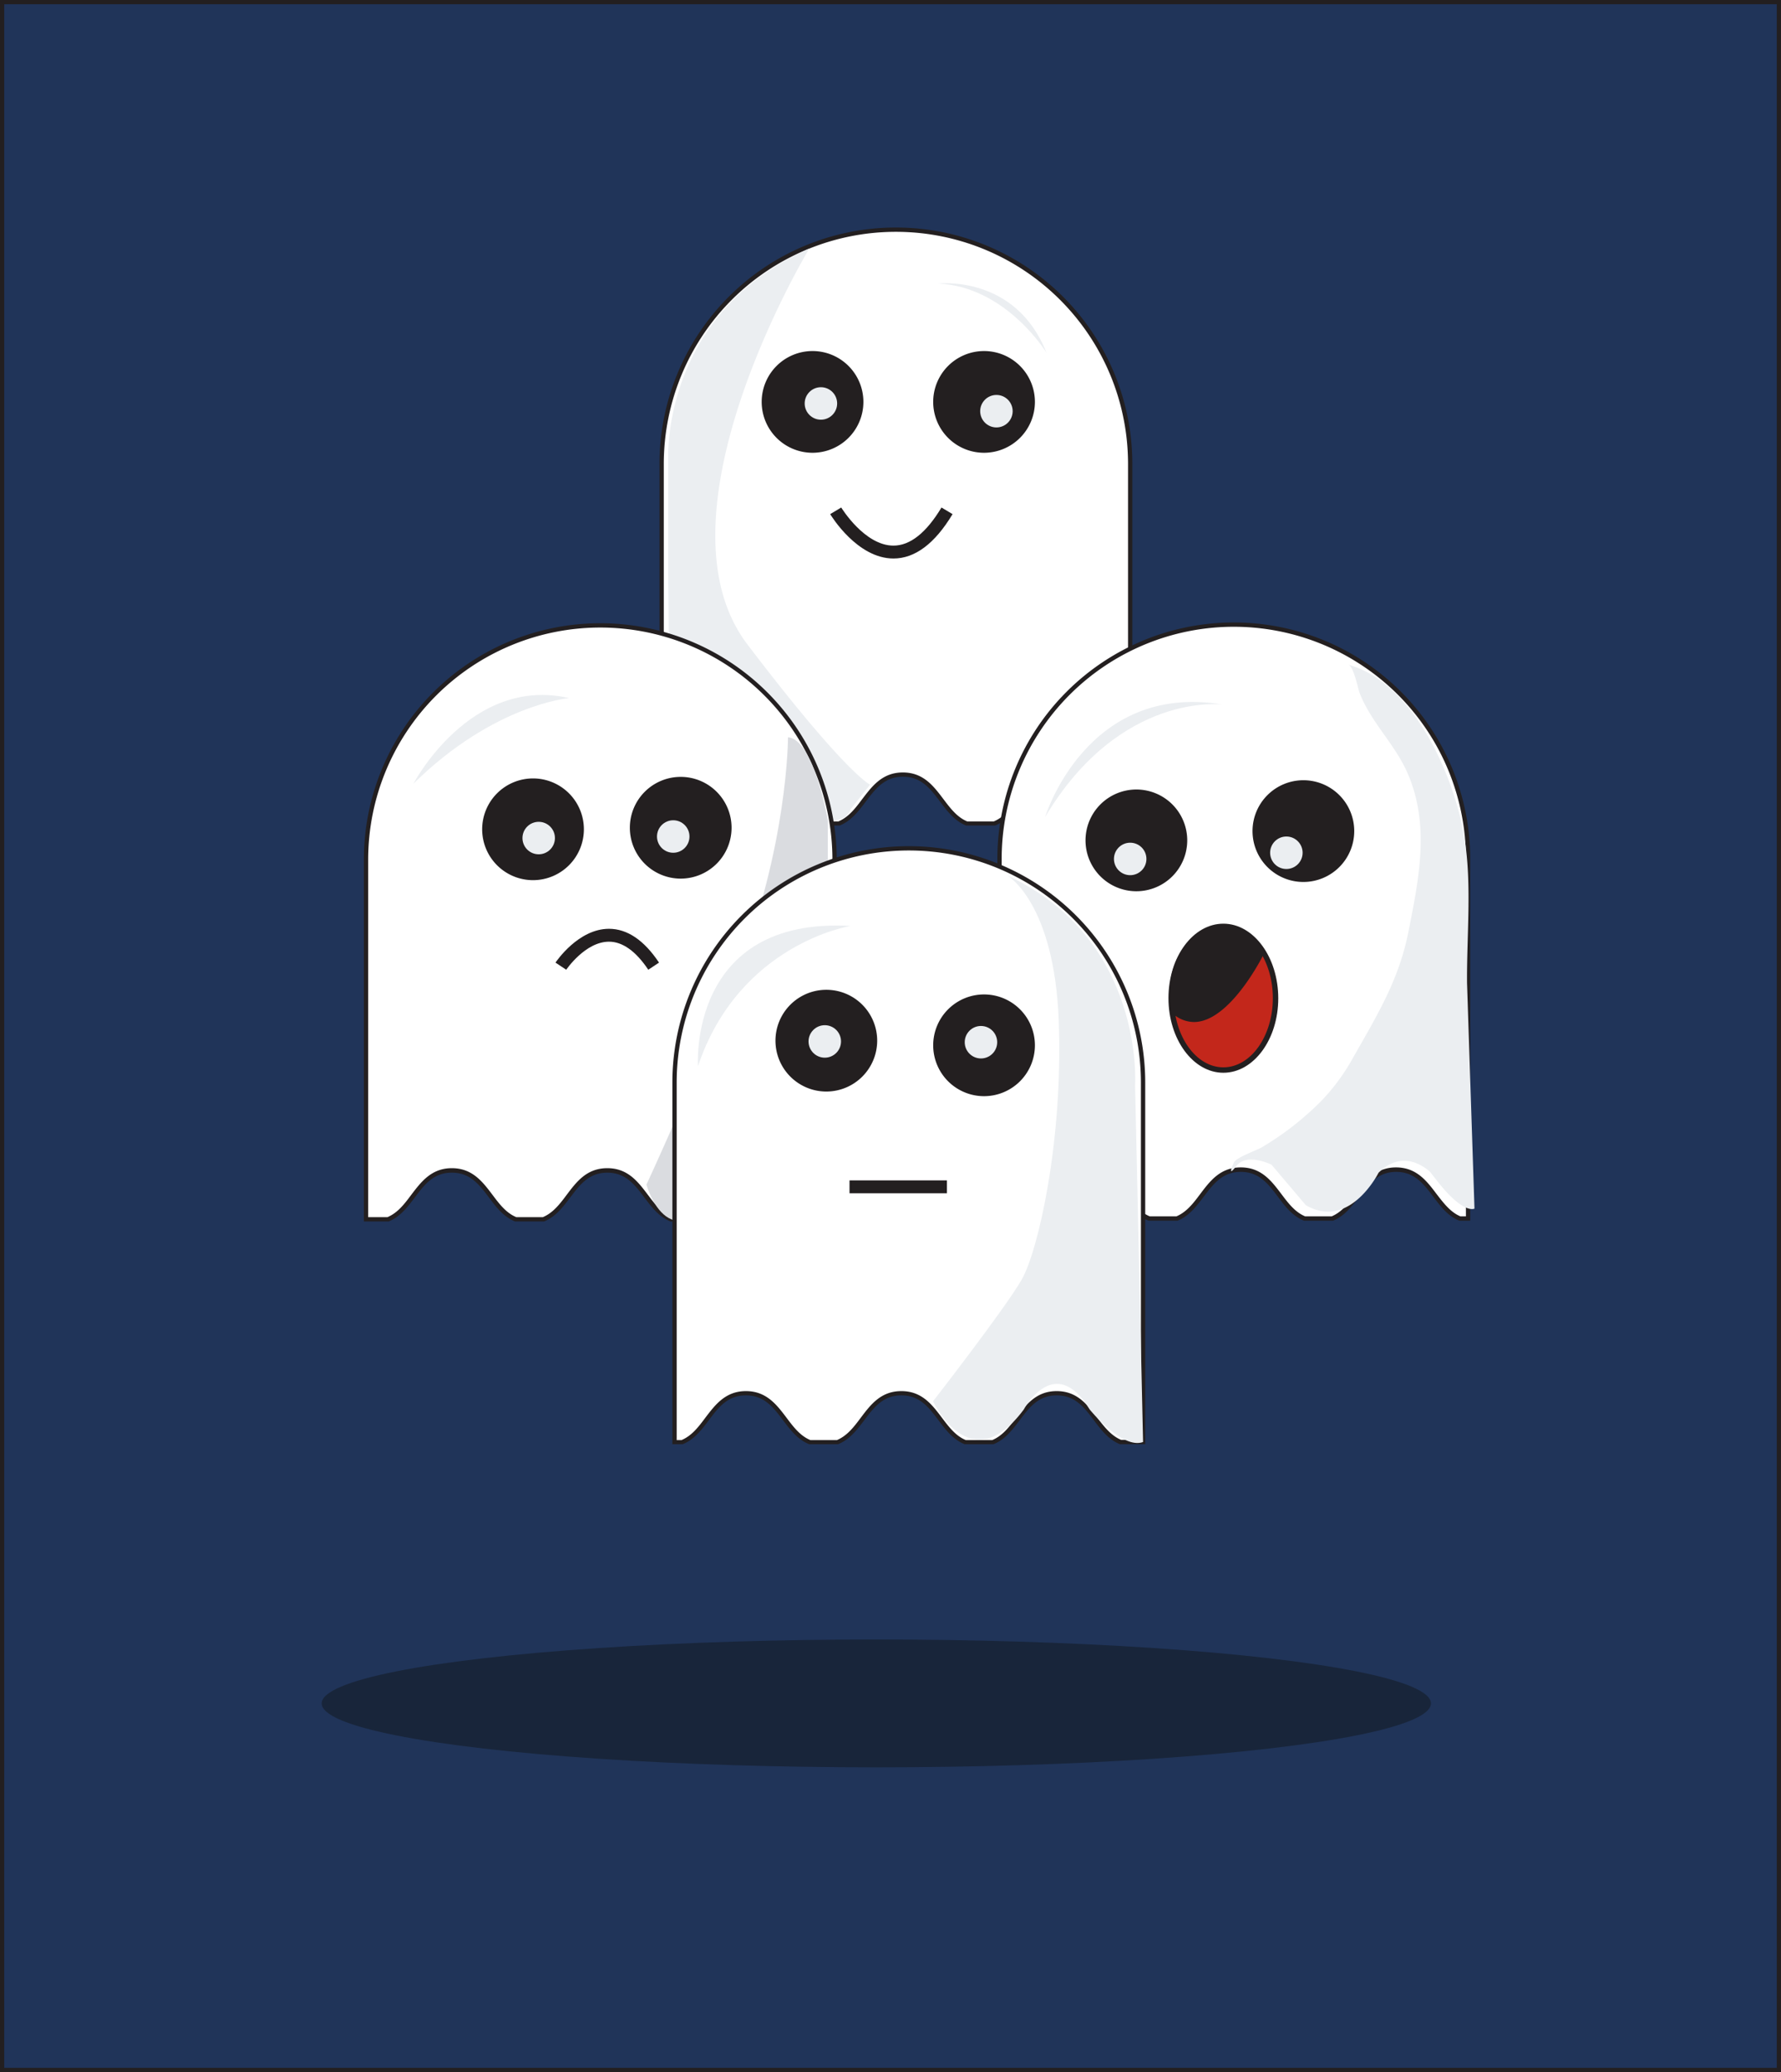 <svg xmlns="http://www.w3.org/2000/svg" viewBox="0 0 414.62 482.3"><rect x="0" y="0" width="414.62" height="482.3" fill="#808080" stroke="none"/><defs><style>.cls-1,.cls-8{fill:#203459;}.cls-1{stroke:#231f20;stroke-miterlimit:10;stroke-width:0.98px;}.cls-2{fill:#fff;}.cls-3{fill:#231f20;}.cls-4{fill:#ebeef1;}.cls-5{fill:none;}.cls-6{fill:#dadce0;}.cls-7{fill:#c3271b;}.cls-9{fill:#18253a;}</style></defs><title>ghosts</title><g id="Layer_2" data-name="Layer 2"><g id="ghosts"><g id="Layer_2-2" data-name="Layer 2"><rect class="cls-1" x="0.49" y="0.49" width="413.64" height="481.32"/></g><g id="Layer_1-2" data-name="Layer 1"><path class="cls-2" d="M263.11,108v83.7h-1.84c-6-2.4-7.06-11.4-14.9-11.4s-8.88,9-14.89,11.4H225.1c-6-2.4-7.07-11.4-14.9-11.4s-8.89,9-14.9,11.4h-6.38c-6-2.4-7.07-11.4-14.91-11.4s-8.88,9-14.89,11.4H154V108a54.54,54.54,0,0,1,109.08,0Z"/><path class="cls-3" d="M263.61,192.15l-2.53,0c-2.67-1.06-4.39-3.35-6.06-5.56-2.25-3-4.37-5.8-8.65-5.8s-6.39,2.82-8.64,5.8c-1.67,2.21-3.39,4.5-6.07,5.56l-.18,0-6.57,0c-2.67-1.06-4.4-3.35-6.07-5.57-2.25-3-4.37-5.79-8.64-5.79s-6.4,2.82-8.65,5.8c-1.67,2.21-3.4,4.5-6.07,5.56l-.18,0-6.57,0c-2.67-1.06-4.4-3.35-6.07-5.56-2.25-3-4.37-5.8-8.65-5.8s-6.4,2.81-8.64,5.8c-1.67,2.21-3.4,4.49-6.06,5.56l-.19,0h-5.59V108a55,55,0,0,1,110.08,0Zm-2.24-1h1.24V108a54,54,0,0,0-108.08,0v83.2H159c2.36-1,3.91-3,5.55-5.21,2.29-3,4.67-6.19,9.44-6.19s7.15,3.15,9.45,6.19c1.64,2.18,3.19,4.23,5.56,5.21h6.18c2.36-1,3.91-3,5.55-5.2,2.3-3,4.67-6.2,9.45-6.2s7.14,3.15,9.44,6.19c1.64,2.17,3.19,4.23,5.56,5.21h6.18c2.36-1,3.91-3,5.55-5.21,2.3-3,4.67-6.19,9.44-6.19s7.15,3.15,9.45,6.2C257.46,188.12,259,190.17,261.37,191.15Z"/><circle class="cls-3" cx="189.13" cy="93.55" r="11.34"/><path class="cls-3" d="M189.13,105.39A11.84,11.84,0,1,1,201,93.55,11.85,11.85,0,0,1,189.13,105.39Zm0-22.68A10.84,10.84,0,1,0,200,93.55,10.85,10.85,0,0,0,189.13,82.71Z"/><circle class="cls-3" cx="229.09" cy="93.55" r="11.34"/><path class="cls-3" d="M229.09,105.39a11.84,11.84,0,1,1,11.84-11.84A11.85,11.85,0,0,1,229.09,105.39Zm0-22.68a10.84,10.84,0,1,0,10.84,10.84A10.85,10.85,0,0,0,229.09,82.71Z"/><path class="cls-3" d="M208,130c-8.43,0-14.47-9.91-14.73-10.33l2.57-1.54c.06.09,5.43,8.87,12.16,8.87h0c3.89,0,7.65-3,11.18-8.87l2.58,1.54C217.62,126.55,213,130,208,130Z"/><path class="cls-4" d="M188.41,57.85S151,119.77,174,150s28.56,32.64,28.56,32.64L198,188.41s-1.2,5.28-11,.72a13.42,13.42,0,0,0-6.72-8.16,13,13,0,0,0-16.32,2.88s-1.68,8.16-7.92,5.52l-.48-55.44V106.81S153.85,73,188.41,57.85Z"/><circle class="cls-4" cx="191.11" cy="93.91" r="3.78"/><circle class="cls-4" cx="231.97" cy="95.71" r="3.78"/><path class="cls-4" d="M218.41,66s18-2.16,25.2,16.08C243.61,82.09,234.25,66.73,218.41,66Z"/><path class="cls-5" d="M247.56,442.43a8.15,8.15,0,0,1-3.2.62"/><path class="cls-5" d="M313.54,442.43a8.52,8.52,0,0,0,6.38,0"/><path class="cls-5" d="M352.9,443.05a8.13,8.13,0,0,1-3.19-.62"/><path class="cls-5" d="M277.36,442.43a8.52,8.52,0,0,0,6.38,0"/><path class="cls-5" d="M277.36,442.43h-29.8c6-2.51,7.06-11.86,14.89-11.86S271.34,439.93,277.36,442.43Z"/><path class="cls-5" d="M247.56,442.43a8.15,8.15,0,0,1-3.2.62"/><path class="cls-5" d="M313.54,442.43h-29.8c6-2.5,7.06-11.86,14.9-11.86S307.52,439.93,313.54,442.43Z"/><path class="cls-5" d="M349.71,442.43H319.92c6-2.5,7.06-11.86,14.89-11.86S343.7,439.93,349.71,442.43Z"/><path class="cls-5" d="M313.54,442.43a8.52,8.52,0,0,0,6.38,0"/><path class="cls-5" d="M352.9,443.05a8.13,8.13,0,0,1-3.19-.62"/><path class="cls-5" d="M277.36,442.43a8.52,8.52,0,0,0,6.38,0"/><path class="cls-4" d="M319.57,284.25c.29.32.44.52.44.52Z"/><path class="cls-2" d="M194.29,200.11v83.7h-1.84c-6-2.4-7.06-11.4-14.9-11.4s-8.88,9-14.89,11.4h-6.38c-6-2.4-7.07-11.4-14.9-11.4s-8.89,9-14.9,11.4H120.1c-6-2.4-7.07-11.4-14.91-11.4s-8.88,9-14.89,11.4H85.21v-83.7a54.54,54.54,0,0,1,109.08,0Z"/><path class="cls-3" d="M194.79,284.31l-2.53,0c-2.67-1.06-4.39-3.35-6.06-5.56-2.25-3-4.37-5.8-8.65-5.8s-6.39,2.81-8.64,5.8c-1.67,2.21-3.39,4.5-6.07,5.56l-.18,0-6.57,0c-2.67-1.06-4.4-3.35-6.07-5.57-2.25-3-4.37-5.79-8.64-5.79s-6.4,2.82-8.65,5.8c-1.67,2.21-3.4,4.5-6.07,5.56l-.18,0-6.57,0c-2.67-1.06-4.4-3.35-6.07-5.56-2.25-3-4.37-5.8-8.65-5.8s-6.4,2.81-8.64,5.8c-1.67,2.21-3.4,4.49-6.06,5.56l-.19,0H84.71v-84.2a55,55,0,0,1,110.08,0Zm-2.24-1h1.24v-83.2a54,54,0,1,0-108.08,0v83.2H90.2c2.36-1,3.91-3,5.55-5.21,2.29-3,4.67-6.19,9.44-6.19s7.15,3.15,9.45,6.19c1.64,2.18,3.19,4.23,5.56,5.21h6.18c2.36-1,3.91-3,5.55-5.2,2.3-3.05,4.67-6.2,9.45-6.2s7.14,3.15,9.44,6.19c1.64,2.18,3.19,4.23,5.56,5.21h6.18c2.36-1,3.91-3,5.55-5.21,2.3-3,4.67-6.19,9.44-6.19s7.15,3.15,9.45,6.2C188.64,280.28,190.19,282.33,192.55,283.31Z"/><circle class="cls-3" cx="158.47" cy="192.67" r="11.34"/><path class="cls-3" d="M158.47,204.51a11.84,11.84,0,1,1,11.84-11.84A11.85,11.85,0,0,1,158.47,204.51Zm0-22.68a10.84,10.84,0,1,0,10.84,10.84A10.85,10.85,0,0,0,158.47,181.83Z"/><circle class="cls-3" cx="124.09" cy="193.03" r="11.34"/><path class="cls-3" d="M124.09,204.87A11.84,11.84,0,1,1,135.93,193,11.85,11.85,0,0,1,124.09,204.87Zm0-22.68A10.84,10.84,0,1,0,134.93,193,10.85,10.85,0,0,0,124.09,182.19Z"/><path class="cls-3" d="M131.82,225.72l-2.5-1.66c.22-.32,5.33-7.87,12.45-7.87,4.25,0,8.17,2.65,11.65,7.87l-2.5,1.66c-2.89-4.33-6-6.53-9.14-6.53h0C136.26,219.19,131.86,225.66,131.82,225.72Z"/><path class="cls-6" d="M183.45,171.61s0,25.55-12.07,55.44-20.89,48.68-20.89,48.68S156.06,296,170,273.81c0,0,7-10.13,19,6.26l3.48,3.38.23-64.12V190.89S189.48,172.09,183.45,171.61Z"/><circle class="cls-4" cx="125.41" cy="195.07" r="3.78"/><circle class="cls-4" cx="156.73" cy="194.71" r="3.78"/><path class="cls-4" d="M96.25,182.41s13.2-25.2,36.24-19.92C132.49,162.49,115,163.93,96.25,182.41Z"/><path class="cls-2" d="M341.77,199.93v83.7h-1.84c-6-2.4-7.06-11.4-14.9-11.4s-8.88,9-14.89,11.4h-6.38c-6-2.4-7.07-11.4-14.9-11.4s-8.89,9-14.9,11.4h-6.38c-6-2.4-7.07-11.4-14.91-11.4s-8.88,9-14.89,11.4h-5.09v-83.7a54.54,54.54,0,0,1,109.08,0Z"/><path class="cls-3" d="M342.27,284.13l-2.53,0c-2.67-1.06-4.39-3.35-6.06-5.56-2.25-3-4.37-5.8-8.65-5.8s-6.39,2.82-8.64,5.8c-1.67,2.21-3.39,4.5-6.06,5.56l-.19,0-6.57,0c-2.67-1.06-4.4-3.35-6.07-5.57-2.25-3-4.37-5.79-8.64-5.79s-6.4,2.82-8.65,5.8c-1.67,2.21-3.4,4.5-6.07,5.56l-.18,0-6.57,0c-2.67-1.06-4.4-3.35-6.07-5.56-2.25-3-4.37-5.8-8.65-5.8s-6.4,2.81-8.64,5.8c-1.67,2.21-3.4,4.49-6.06,5.56l-.19,0h-5.59v-84.2a55,55,0,0,1,110.08,0Zm-2.24-1h1.24v-83.2a54,54,0,1,0-108.08,0v83.2h4.49c2.36-1,3.91-3,5.55-5.21,2.29-3,4.67-6.19,9.44-6.19s7.15,3.15,9.45,6.19c1.64,2.18,3.19,4.23,5.56,5.21h6.18c2.36-1,3.91-3,5.55-5.2,2.3-3.05,4.67-6.2,9.45-6.2s7.14,3.15,9.44,6.19c1.64,2.17,3.19,4.23,5.56,5.21H310c2.36-1,3.91-3,5.55-5.21,2.3-3,4.67-6.19,9.44-6.19s7.15,3.15,9.45,6.2C336.12,280.1,337.67,282.15,340,283.13Z"/><circle class="cls-3" cx="264.55" cy="195.61" r="11.34"/><path class="cls-3" d="M264.55,207.45a11.84,11.84,0,1,1,11.84-11.84A11.85,11.85,0,0,1,264.55,207.45Zm0-22.68a10.84,10.84,0,1,0,10.84,10.84A10.85,10.85,0,0,0,264.55,184.77Z"/><circle class="cls-3" cx="303.43" cy="193.45" r="11.34"/><path class="cls-3" d="M303.43,205.29a11.84,11.84,0,1,1,11.84-11.84A11.85,11.85,0,0,1,303.43,205.29Zm0-22.68a10.84,10.84,0,1,0,10.84,10.84A10.85,10.85,0,0,0,303.43,182.61Z"/><ellipse class="cls-7" cx="284.8" cy="232.33" rx="12.15" ry="16.74"/><path class="cls-3" d="M284.8,249.7c-7.05,0-12.78-7.79-12.78-17.37S277.75,215,284.8,215s12.78,7.79,12.78,17.37S291.85,249.7,284.8,249.7Zm0-33.48c-6.35,0-11.52,7.23-11.52,16.11s5.17,16.11,11.52,16.11,11.52-7.23,11.52-16.11S291.15,216.22,284.8,216.22Z"/><path class="cls-3" d="M293.71,221.89s-11,22.14-20.52,13.5c0,0-2.88-10.8,5.76-17.64C279,217.75,286.69,212.35,293.71,221.89Z"/><path class="cls-3" d="M277.92,237.89a7.46,7.46,0,0,1-5.07-2.13l-.11-.1,0-.14c0-.11-2.87-11.2,5.93-18.16.11-.08,8.25-5.59,15.47,4.23l.18.25-.13.27c-.29.58-7.11,14.18-14.89,15.65A6.86,6.86,0,0,1,277.92,237.89Zm-4.28-2.77a6.21,6.21,0,0,0,5.44,1.66c6.72-1.27,13-12.91,14-14.84-6.6-8.71-13.59-4-13.88-3.78C271.51,224.28,273.35,233.85,273.64,235.12Z"/><path class="cls-4" d="M341.53,228.88c-.1-11,1.13-22.59-.53-33.39-2.18-14.16-11.64-36.59-27.12-40.76,1.27.34,2.22,5.49,2.67,6.64,2.65,6.78,8.17,11.85,11.08,18.47,5.33,12.12,2.7,24.68.25,37.06-2.25,11.34-7.38,19.57-12.93,29.38a48.22,48.22,0,0,1-7.29,9.92A69.69,69.69,0,0,1,293.85,267c-1.1.67-6,2.4-6.56,3.53,0,0-1.89,4,.55.86s8.16-.3,8.16-.3l8,9.44c.28.16.56.31.84.44,9.74,4.75,16.09-8,16.09-8,4.92-4.83,9.52-2.33,11.94-.27.43.55,1.05,1.36,1.95,2.49,6,7.56,8.44,6.13,8.44,6.13Z"/><circle class="cls-4" cx="263.11" cy="199.93" r="3.78"/><circle class="cls-4" cx="299.47" cy="198.49" r="3.78"/><path class="cls-4" d="M243.31,190.15s9.6-31.44,41.28-26.16C284.59,164,260.83,160.87,243.31,190.15Z"/><path class="cls-4" d="M211.45,229.69V229"/><path class="cls-2" d="M157,334.33V252a54.54,54.54,0,0,1,109.08,0v83.7h-5.2c-6-2.4-7.06-11.4-14.9-11.4s-8.88,9-14.89,11.4h-6.38c-6-2.4-7.07-11.4-14.9-11.4s-8.89,9-14.9,11.4h-6.38c-6-2.4-7.07-11.4-14.91-11.4s-8.88,9-14.89,11.4H157v-1.32"/><path class="cls-3" d="M266.61,336.15l-5.89,0c-2.67-1.06-4.39-3.35-6.06-5.56-2.25-3-4.37-5.8-8.65-5.8s-6.39,2.81-8.64,5.8c-1.67,2.21-3.39,4.5-6.07,5.56l-.18,0-6.57,0c-2.67-1.06-4.4-3.35-6.07-5.57-2.25-3-4.37-5.79-8.64-5.79s-6.4,2.82-8.65,5.8c-1.67,2.21-3.4,4.5-6.07,5.56l-.18,0-6.57,0c-2.67-1.06-4.4-3.35-6.07-5.56-2.25-3-4.37-5.8-8.65-5.8s-6.4,2.81-8.64,5.8c-1.67,2.21-3.4,4.49-6.06,5.56l-.19,0h-2.23V252a55,55,0,0,1,110.08,0Zm-5.6-1h4.6V252a54,54,0,0,0-108.08,0v83.2h1.13c2.36-1,3.91-3,5.55-5.21,2.29-3,4.67-6.19,9.44-6.19s7.15,3.15,9.45,6.19c1.64,2.18,3.19,4.23,5.56,5.21h6.18c2.36-1,3.91-3,5.55-5.2,2.3-3.05,4.67-6.2,9.45-6.2s7.14,3.15,9.44,6.19c1.64,2.17,3.19,4.23,5.56,5.21H231c2.36-1,3.91-3,5.55-5.21,2.3-3,4.67-6.19,9.44-6.19s7.15,3.15,9.45,6.2C257.1,332.12,258.65,334.17,261,335.15Z"/><circle class="cls-3" cx="192.37" cy="242.23" r="11.34"/><path class="cls-3" d="M192.37,254.07a11.84,11.84,0,1,1,11.84-11.84A11.85,11.85,0,0,1,192.37,254.07Zm0-22.68a10.84,10.84,0,1,0,10.84,10.84A10.85,10.85,0,0,0,192.37,231.39Z"/><circle class="cls-3" cx="229.09" cy="243.31" r="11.34"/><path class="cls-3" d="M229.09,255.15a11.84,11.84,0,1,1,11.84-11.84A11.85,11.85,0,0,1,229.09,255.15Zm0-22.68a10.84,10.84,0,1,0,10.84,10.84A10.85,10.85,0,0,0,229.09,232.47Z"/><line class="cls-8" x1="197.77" y1="276.25" x2="220.45" y2="276.25"/><rect class="cls-3" x="197.77" y="274.75" width="22.68" height="3"/><path class="cls-4" d="M234.49,203.77s11,6.24,12,34.08-4.8,53.28-8.64,60-20.64,28.32-20.64,28.32,8.64,18.72,21.12,1.92c0,0,7.2-13.44,15.36,0,0,0,7.56,9.36,12.42,7.56l-1.86-82.92S266.65,218.65,234.49,203.77Z"/><circle class="cls-4" cx="228.37" cy="242.59" r="3.78"/><path class="cls-4" d="M162.49,248.17s-2.4-34.8,35.52-32.64C198,215.53,172.09,219.61,162.49,248.17Z"/><circle class="cls-4" cx="192.01" cy="242.41" r="3.78"/><ellipse class="cls-9" cx="204.01" cy="396.49" rx="129.12" ry="14.88"/></g></g></g></svg>